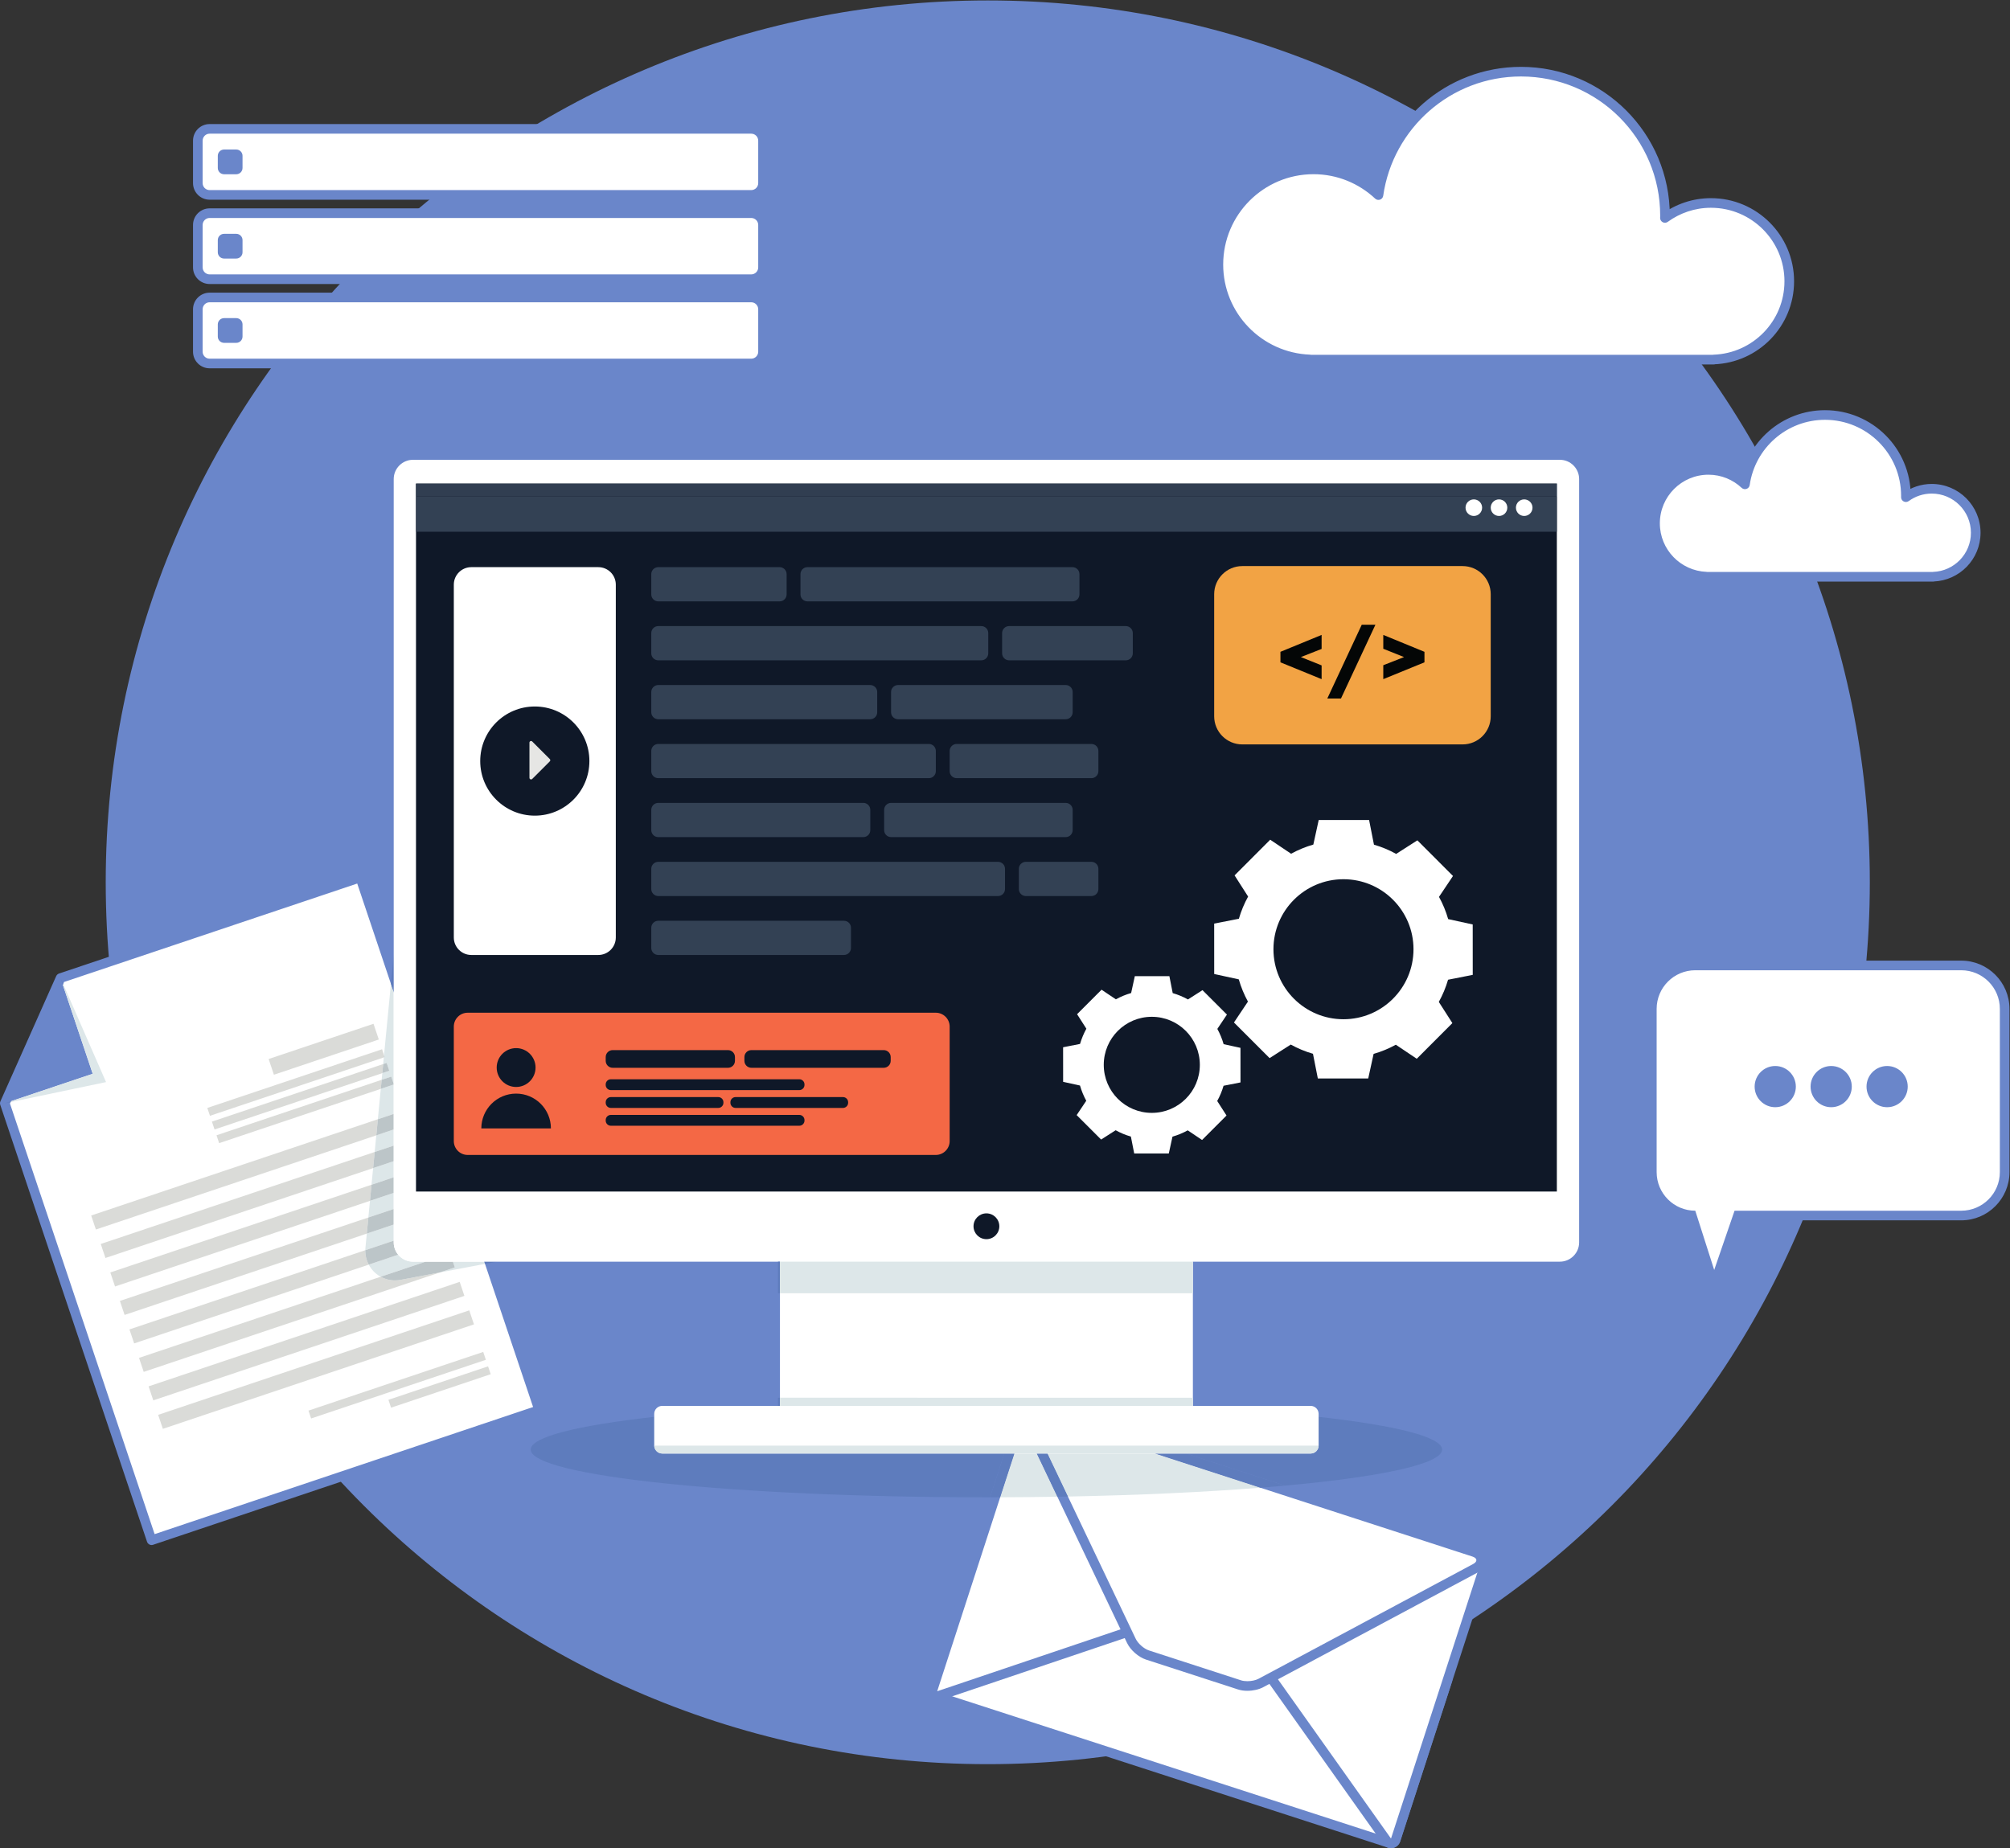 <?xml version="1.0" encoding="UTF-8" standalone="no"?>
<svg
   xmlns:dc="http://purl.org/dc/elements/1.1/"
   xmlns:cc="http://creativecommons.org/ns#"
   xmlns:rdf="http://www.w3.org/1999/02/22-rdf-syntax-ns#"
   xmlns:svg="http://www.w3.org/2000/svg"
   xmlns="http://www.w3.org/2000/svg"
   viewBox="0 0 556.96 512.227"
   height="512.227"
   width="556.96"
   xml:space="preserve"
   id="svg2"
   version="1.1"><rect x="0" y="0" width="556.96" height="512.227" fill="#333333" stroke="none"/><defs
     id="defs6" /><g
     transform="matrix(1.333,0,0,-1.333,0,512.227)"
     id="g10"><g
       transform="scale(0.1)"
       id="g12"><path
         id="path14"
         style="fill:#6a86ca;fill-opacity:1;fill-rule:nonzero;stroke:none"
         d="m 3886.85,2008.2 c 0,-1012.63 -820.9,-1833.528 -1833.53,-1833.528 -1012.64,0 -1833.543,820.898 -1833.543,1833.528 0,1012.64 820.903,1833.54 1833.543,1833.54 1012.63,0 1833.53,-820.9 1833.53,-1833.54" /><path
         id="path16"
         style="fill:#ffffff;fill-opacity:1;fill-rule:nonzero;stroke:none"
         d="M 315.117,640.289 1120.82,910.93 748.871,2018.28 125.91,1809.04 10.004,1548.72 315.117,640.289" /><path
         id="path18"
         style="fill:#6a86ca;fill-opacity:1;fill-rule:nonzero;stroke:none"
         d="m 315.117,640.289 3.188,-9.48 805.705,270.64 c 5.23,1.762 8.05,7.43 6.29,12.66 L 758.355,2021.46 c -1.761,5.24 -7.429,8.06 -12.664,6.3 L 122.727,1818.52 c -2.641,-0.88 -4.821,-2.87 -5.954,-5.41 L 0.867,1552.79 c -1.023,-2.3 -1.145,-4.87 -0.344,-7.25 L 305.641,637.109 c 0.836,-2.5 2.668,-4.597 5.027,-5.769 2.359,-1.18 5.137,-1.371 7.637,-0.531 l -3.188,9.48 9.481,3.191 -303.875,904.73 112.535,252.75 609.32,204.66 L 1108.16,917.219 311.934,649.77 l 3.183,-9.481 9.481,3.191 -9.481,-3.191" /><path
         id="path20"
         style="fill:#6a86ca;fill-opacity:1;fill-rule:nonzero;stroke:none"
         d="M 125.91,1809.04 192.734,1610.09 9.996,1548.71 125.91,1809.04" /><path
         id="path22"
         style="fill:#dde7e9;fill-opacity:1;fill-rule:nonzero;stroke:none"
         d="m 22.07,1551.24 0.797,1.79 169.867,57.06 -62.117,184.94 0.715,1.61 89.109,-203.82 -198.371,-41.58" /><path
         id="path24"
         style="fill:#5e7cbd;fill-opacity:1;fill-rule:nonzero;stroke:none"
         d="m 9.996,1548.71 12.871,4.32 -0.797,-1.79 -12.074,-2.53 m 120.621,246.32 -4.707,14.01 5.422,-12.4 -0.715,-1.61" /><path
         id="path26"
         style="fill:#5e7cbd;fill-opacity:1;fill-rule:nonzero;stroke:none"
         d="m 192.734,1610.09 -66.824,198.95 4.707,-14.01 62.117,-184.94" /><path
         id="path28"
         style="fill:#dadbd8;fill-opacity:1;fill-rule:nonzero;stroke:none"
         d="m 569.383,1608.1 -10.988,32.71 218.035,73.23 10.984,-32.7 -218.031,-73.24" /><path
         id="path30"
         style="fill:#dadbd8;fill-opacity:1;fill-rule:nonzero;stroke:none"
         d="m 436.445,1522.73 -5.496,16.34 363.266,122.02 4.101,-12.19 -0.461,-4.78 -361.41,-121.39" /><path
         id="path32"
         style="fill:#dadbd8;fill-opacity:1;fill-rule:nonzero;stroke:none"
         d="m 646.719,893.422 -5.496,16.348 363.267,122.02 5.49,-16.35 -363.261,-122.018" /><path
         id="path34"
         style="fill:#dadbd8;fill-opacity:1;fill-rule:nonzero;stroke:none"
         d="m 812.918,915.871 -5.492,16.359 207.134,69.57 5.5,-16.339 -207.142,-69.59" /><path
         id="path36"
         style="fill:#dadbd8;fill-opacity:1;fill-rule:nonzero;stroke:none"
         d="m 199.328,1286.31 -9.785,29.12 595.898,200.15 -3.234,-33.48 -582.879,-195.79" /><path
         id="path38"
         style="fill:#dadbd8;fill-opacity:1;fill-rule:nonzero;stroke:none"
         d="m 219.211,1227.11 -9.773,29.11 569.425,191.26 -3.234,-33.47 -556.418,-186.9" /><path
         id="path40"
         style="fill:#dadbd8;fill-opacity:1;fill-rule:nonzero;stroke:none"
         d="m 239.098,1167.9 -9.782,29.13 542.969,182.35 -3.23,-33.47 -529.957,-178.01" /><path
         id="path42"
         style="fill:#dadbd8;fill-opacity:1;fill-rule:nonzero;stroke:none"
         d="m 258.988,1108.69 -9.781,29.12 516.504,173.48 -3.234,-33.47 -503.489,-169.13" /><path
         id="path44"
         style="fill:#dadbd8;fill-opacity:1;fill-rule:nonzero;stroke:none"
         d="m 278.867,1049.49 -9.773,29.11 490.23,164.67 c -0.219,-10.87 2.406,-21.09 7.149,-30 L 278.867,1049.49" /><path
         id="path46"
         style="fill:#dadbd8;fill-opacity:1;fill-rule:nonzero;stroke:none"
         d="m 298.758,990.289 -9.781,29.101 502.281,168.72 c 8.824,-4.89 18.926,-7.66 29.582,-7.66 3.816,0 7.707,0.36 11.633,1.1 l 81.781,15.47 -615.496,-206.731" /><path
         id="path48"
         style="fill:#dadbd8;fill-opacity:1;fill-rule:nonzero;stroke:none"
         d="m 318.641,931.082 -9.778,29.109 646.715,217.219 9.785,-29.11 -646.722,-217.218" /><path
         id="path50"
         style="fill:#dadbd8;fill-opacity:1;fill-rule:nonzero;stroke:none"
         d="m 338.527,871.871 -9.773,29.109 646.711,217.23 9.777,-29.12 -646.715,-217.219" /><path
         id="path52"
         style="fill:#dadbd8;fill-opacity:1;fill-rule:nonzero;stroke:none"
         d="m 445.988,1494.32 -5.492,16.33 356.02,119.59 -1.817,-18.81 -348.711,-117.11" /><path
         id="path54"
         style="fill:#dadbd8;fill-opacity:1;fill-rule:nonzero;stroke:none"
         d="m 455.539,1465.88 -5.492,16.36 343.308,115.31 -1.816,-18.82 -336,-112.85" /><path
         id="path56"
         style="fill:#ffffff;fill-opacity:1;fill-rule:nonzero;stroke:none"
         d="m 3563.26,1192.22 c -4.31,0.04 -8.11,2.85 -9.42,6.95 l -37.22,116.5 c -46.35,3.78 -82.91,42.71 -82.91,90.01 v 339.35 c 0,49.79 40.52,90.31 90.31,90.31 h 552.84 c 49.8,0 90.3,-40.52 90.3,-90.31 v -339.35 c 0,-49.79 -40.5,-90.31 -90.3,-90.31 h -464.05 l -39.99,-116.41 c -1.39,-4.04 -5.19,-6.74 -9.45,-6.74 h -0.11" /><path
         id="path58"
         style="fill:#6a86ca;fill-opacity:1;fill-rule:nonzero;stroke:none"
         d="m 4076.86,1845.34 h -552.84 c -55.31,0 -100.31,-45 -100.31,-100.31 v -339.35 c 0,-50.22 37.11,-91.95 85.35,-99.2 l 35.25,-110.35 c 2.62,-8.21 10.22,-13.82 18.83,-13.9 l 0.23,-0.01 c 8.52,0 16.13,5.42 18.9,13.5 l 37.68,109.65 h 456.91 c 55.31,0 100.3,45 100.3,100.31 v 339.35 c 0,55.31 -44.99,100.31 -100.3,100.31 z m 0,-20 c 44.36,0 80.3,-35.96 80.3,-80.31 v -339.35 c 0,-44.35 -35.94,-80.31 -80.3,-80.31 h -471.19 l -42.31,-123.15 -39.34,123.15 c -44.36,0 -80.31,35.96 -80.31,80.31 v 339.35 c 0,44.35 35.95,80.31 80.31,80.31 h 552.84" /><path
         id="path60"
         style="fill:#6a86ca;fill-opacity:1;fill-rule:nonzero;stroke:none"
         d="m 3647.41,1583.44 c 0,-23.66 19.18,-42.84 42.83,-42.84 23.65,0 42.83,19.18 42.83,42.84 0,23.65 -19.18,42.83 -42.83,42.83 -23.65,0 -42.83,-19.18 -42.83,-42.83" /><path
         id="path62"
         style="fill:#6a86ca;fill-opacity:1;fill-rule:nonzero;stroke:none"
         d="m 3763.7,1583.44 c 0,-23.66 19.17,-42.84 42.83,-42.84 23.65,0 42.83,19.18 42.83,42.84 0,23.65 -19.18,42.83 -42.83,42.83 -23.66,0 -42.83,-19.18 -42.83,-42.83" /><path
         id="path64"
         style="fill:#6a86ca;fill-opacity:1;fill-rule:nonzero;stroke:none"
         d="m 3879.99,1583.44 c 0,-23.66 19.17,-42.84 42.82,-42.84 23.66,0 42.83,19.18 42.83,42.84 0,23.65 -19.17,42.83 -42.83,42.83 -23.65,0 -42.82,-19.18 -42.82,-42.83" /><path
         id="path66"
         style="fill:#ffffff;fill-opacity:1;fill-rule:nonzero;stroke:none"
         d="m 3719.41,3257.79 c 0,89.95 -72.93,162.88 -162.88,162.88 -35.75,0 -68.7,-11.65 -95.57,-31.17 0.03,1.59 0.13,3.18 0.13,4.78 0,165.35 -134.03,299.38 -299.37,299.38 -150.83,0 -275.56,-111.56 -296.3,-256.65 -35.35,33.07 -82.72,53.47 -134.94,53.47 -109.24,0 -197.79,-88.56 -197.79,-197.79 0,-106.62 84.42,-193.29 190.03,-197.39 v -0.4 h 839.62 v 0.3 c 87.25,3.09 157.07,74.59 157.07,162.59" /><path
         id="path68"
         style="fill:#6a86ca;fill-opacity:1;fill-rule:nonzero;stroke:none"
         d="m 3719.41,3257.79 h 10 c -0.01,95.48 -77.4,172.87 -172.88,172.88 -37.94,0 -72.98,-12.39 -101.44,-33.08 l 5.87,-8.09 10,-0.19 c 0.02,1.31 0.13,2.96 0.13,4.97 -0.01,170.87 -138.51,309.37 -309.37,309.38 v 0 c -155.88,-0.02 -284.76,-115.26 -306.2,-265.23 l 9.9,-1.42 6.83,7.3 c -37.09,34.71 -86.92,56.17 -141.77,56.17 -114.77,-0.01 -207.78,-93.03 -207.79,-207.79 0.01,-112.02 88.69,-203.08 199.64,-207.39 l 0.39,10 h -10 v -0.4 c 0,-2.63 1.07,-5.21 2.93,-7.07 1.86,-1.86 4.44,-2.93 7.07,-2.93 h 839.62 c 2.63,0 5.21,1.07 7.07,2.93 1.86,1.86 2.93,4.44 2.93,7.07 v 0.3 h -10 l 0.35,-10 c 92.61,3.28 166.71,79.18 166.72,172.59 h -10 -10 c 0.01,-82.58 -65.53,-149.7 -147.42,-152.6 -5.37,-0.19 -9.65,-4.62 -9.65,-9.99 v -0.3 h 10 v 10 h -839.62 v -10 h 10 v 0.4 c 0,5.37 -4.24,9.78 -9.61,9.99 -100.27,3.89 -180.43,86.19 -180.42,187.4 0.01,51.89 21,98.77 55,132.79 34.01,33.99 80.9,54.99 132.79,55 49.59,-0.01 94.49,-19.34 128.11,-50.77 2.72,-2.55 6.63,-3.37 10.15,-2.13 3.52,1.24 6.05,4.32 6.58,8.01 20.04,140.21 140.61,248.09 286.4,248.07 79.94,-0.01 152.22,-32.37 204.62,-84.76 52.38,-52.4 84.75,-124.68 84.75,-204.62 0,-1.2 -0.09,-2.72 -0.12,-4.6 -0.07,-3.8 2.01,-7.3 5.37,-9.05 3.37,-1.75 7.43,-1.45 10.5,0.78 25.27,18.34 56.13,29.25 89.69,29.26 42.25,-0.01 80.4,-17.1 108.1,-44.78 27.68,-27.7 44.78,-65.85 44.78,-108.1 h 10" /><path
         id="path70"
         style="fill:#ffffff;fill-opacity:1;fill-rule:nonzero;stroke:none"
         d="m 4107.02,2734.97 c 0,50.53 -40.97,91.5 -91.51,91.5 -20.07,0 -38.58,-6.54 -53.67,-17.51 l 0.06,2.68 c 0,92.89 -75.29,168.18 -168.17,168.18 -84.73,0 -154.79,-62.66 -166.44,-144.17 -19.86,18.58 -46.47,30.03 -75.81,30.03 -61.36,0 -111.1,-49.74 -111.1,-111.1 0,-59.89 47.42,-108.59 106.75,-110.89 v -0.22 h 471.66 v 0.17 c 49,1.73 88.23,41.9 88.23,91.33" /><path
         id="path72"
         style="fill:#6a86ca;fill-opacity:1;fill-rule:nonzero;stroke:none"
         d="m 4107.02,2734.97 h 10 c -0.01,56.06 -45.44,101.49 -101.51,101.5 -22.26,0 -42.86,-7.28 -59.55,-19.42 l 5.88,-8.09 10,-0.22 0.06,2.69 v 0.21 c -0.01,98.41 -79.76,178.18 -178.17,178.18 -89.77,-0.02 -163.99,-66.36 -176.34,-152.76 l 9.9,-1.41 6.83,7.3 c -21.6,20.22 -50.67,32.74 -82.64,32.73 -66.88,0 -121.1,-54.21 -121.1,-121.1 0.01,-65.3 51.69,-118.37 116.36,-120.88 l 0.39,9.99 h -10 v -0.22 c 0,-2.63 1.06,-5.21 2.92,-7.07 1.87,-1.86 4.44,-2.93 7.08,-2.93 h 471.66 c 2.63,0 5.21,1.07 7.07,2.93 1.86,1.86 2.93,4.44 2.93,7.07 v 0.17 h -10 l 0.35,-10 c 54.36,1.93 97.87,46.48 97.88,101.33 h -10 -10 c 0.01,-44.01 -34.94,-79.8 -78.59,-81.34 -5.37,-0.19 -9.64,-4.62 -9.64,-9.99 v -0.17 h 10 v 10 h -471.66 v -10 h 10 v 0.22 c 0,5.37 -4.25,9.78 -9.62,9.99 -53.98,2.1 -97.14,46.41 -97.13,100.9 0,27.95 11.3,53.16 29.61,71.49 18.33,18.31 43.54,29.61 71.49,29.61 26.71,0 50.85,-10.39 68.98,-27.34 2.73,-2.54 6.63,-3.36 10.15,-2.12 3.52,1.23 6.05,4.32 6.58,8.01 10.95,76.63 76.86,135.61 156.54,135.59 43.71,0 83.19,-17.69 111.84,-46.33 28.64,-28.65 46.33,-68.13 46.33,-111.85 h 10 l -10,0.22 -0.06,-2.68 c -0.08,-3.8 2,-7.32 5.37,-9.08 3.36,-1.76 7.44,-1.46 10.51,0.77 13.49,9.79 29.9,15.59 47.79,15.6 22.54,-0.01 42.86,-9.11 57.64,-23.87 14.76,-14.78 23.86,-35.09 23.87,-57.63 h 10" /><path
         id="path74"
         style="fill:#ffffff;fill-opacity:1;fill-rule:nonzero;stroke:none"
         d="m 435.758,3086.88 c -13.52,0 -24.52,11 -24.52,24.53 v 88.24 c 0,13.52 11,24.52 24.52,24.52 H 1561.59 c 13.52,0 24.53,-11 24.53,-24.52 v -88.24 c 0,-13.53 -11.01,-24.53 -24.53,-24.53 H 435.758" /><path
         id="path76"
         style="fill:#6a86ca;fill-opacity:1;fill-rule:nonzero;stroke:none"
         d="M 1561.59,3234.17 H 435.758 c -19.035,0 -34.52,-15.48 -34.52,-34.52 v -88.24 c 0,-19.04 15.485,-34.53 34.52,-34.53 H 1561.59 c 19.04,0 34.53,15.49 34.53,34.53 v 88.24 c 0,19.04 -15.49,34.52 -34.53,34.52 z m 0,-20 c 8.03,0 14.53,-6.49 14.53,-14.52 v -88.24 c 0,-8.02 -6.5,-14.53 -14.53,-14.53 H 435.758 c -8.024,0 -14.52,6.51 -14.52,14.53 v 88.24 c 0,8.03 6.496,14.52 14.52,14.52 H 1561.59" /><path
         id="path78"
         style="fill:#ffffff;fill-opacity:1;fill-rule:nonzero;stroke:none"
         d="m 435.758,3262.16 c -13.52,0 -24.52,11 -24.52,24.52 v 88.25 c 0,13.52 11,24.52 24.52,24.52 H 1561.59 c 13.52,0 24.53,-11 24.53,-24.52 v -88.25 c 0,-13.52 -11.01,-24.52 -24.53,-24.52 H 435.758" /><path
         id="path80"
         style="fill:#6a86ca;fill-opacity:1;fill-rule:nonzero;stroke:none"
         d="M 1561.59,3409.45 H 435.758 c -19.035,0 -34.52,-15.49 -34.52,-34.52 v -88.25 c 0,-19.04 15.485,-34.52 34.52,-34.52 H 1561.59 c 19.04,0 34.53,15.48 34.53,34.52 v 88.25 c 0,19.03 -15.49,34.52 -34.53,34.52 z m 0,-20 c 8.03,0 14.53,-6.5 14.53,-14.52 v -88.25 c 0,-8.02 -6.5,-14.52 -14.53,-14.52 H 435.758 c -8.024,0 -14.52,6.5 -14.52,14.52 v 88.25 c 0,8.02 6.496,14.52 14.52,14.52 H 1561.59" /><path
         id="path82"
         style="fill:#ffffff;fill-opacity:1;fill-rule:nonzero;stroke:none"
         d="m 435.758,3437.43 c -13.52,0 -24.52,11.01 -24.52,24.53 v 88.24 c 0,13.52 11,24.53 24.52,24.53 H 1561.59 c 13.52,0 24.53,-11.01 24.53,-24.53 v -88.24 c 0,-13.52 -11.01,-24.53 -24.53,-24.53 H 435.758" /><path
         id="path84"
         style="fill:#6a86ca;fill-opacity:1;fill-rule:nonzero;stroke:none"
         d="M 1561.59,3584.73 H 435.758 c -19.035,0 -34.52,-15.49 -34.52,-34.53 v -88.24 c 0,-19.04 15.485,-34.53 34.52,-34.53 H 1561.59 c 19.04,0 34.53,15.49 34.53,34.53 v 88.24 c 0,19.04 -15.49,34.53 -34.53,34.53 z m 0,-20 c 8.03,0 14.53,-6.51 14.53,-14.53 v -88.24 c 0,-8.03 -6.5,-14.53 -14.53,-14.53 H 435.758 c -8.024,0 -14.52,6.5 -14.52,14.53 v 88.24 c 0,8.02 6.496,14.53 14.52,14.53 H 1561.59" /><path
         id="path86"
         style="fill:#6a86ca;fill-opacity:1;fill-rule:nonzero;stroke:none"
         d="m 491.086,3480.37 h -25.293 c -7.211,0 -13.063,5.85 -13.063,13.06 v 25.3 c 0,7.21 5.852,13.06 13.063,13.06 h 25.293 c 7.211,0 13.062,-5.85 13.062,-13.06 v -25.3 c 0,-7.21 -5.851,-13.06 -13.062,-13.06" /><path
         id="path88"
         style="fill:#6a86ca;fill-opacity:1;fill-rule:nonzero;stroke:none"
         d="m 491.086,3305.1 h -25.293 c -7.211,0 -13.063,5.85 -13.063,13.06 v 25.29 c 0,7.22 5.852,13.06 13.063,13.06 h 25.293 c 7.211,0 13.062,-5.84 13.062,-13.06 v -25.29 c 0,-7.21 -5.851,-13.06 -13.062,-13.06" /><path
         id="path90"
         style="fill:#6a86ca;fill-opacity:1;fill-rule:nonzero;stroke:none"
         d="m 491.086,3129.82 h -25.293 c -7.211,0 -13.063,5.85 -13.063,13.06 v 25.3 c 0,7.21 5.852,13.06 13.063,13.06 h 25.293 c 7.211,0 13.062,-5.85 13.062,-13.06 v -25.3 c 0,-7.21 -5.851,-13.06 -13.062,-13.06" /><path
         id="path92"
         style="fill:#ffffff;fill-opacity:1;fill-rule:nonzero;stroke:none"
         d="m 2891.51,10 c -1.03,0 -2.08,0.16 -3.09,0.492 L 1944.97,316.391 c -5.26,1.691 -8.13,7.339 -6.43,12.589 l 107.76,332.36 c 0.82,2.519 2.6,4.621 4.97,5.82 1.42,0.719 2.97,1.09 4.54,1.09 1.04,0 2.08,-0.168 3.09,-0.488 l 943.45,-305.91 c 5.25,-1.7 8.14,-7.34 6.43,-12.59 L 2901.02,16.91 c -0.82,-2.52 -2.61,-4.621 -4.97,-5.82 C 2894.64,10.371 2893.07,10 2891.51,10" /><path
         id="path94"
         style="fill:#6a86ca;fill-opacity:1;fill-rule:nonzero;stroke:none"
         d="m 2055.81,678.25 c -3.13,0 -6.24,-0.738 -9.08,-2.191 -4.73,-2.407 -8.31,-6.598 -9.94,-11.649 L 1929.03,332.059 c -1.64,-5.039 -1.21,-10.528 1.21,-15.25 2.41,-4.727 6.6,-8.309 11.64,-9.938 L 2885.34,0.98 C 2887.35,0.32 2889.43,0 2891.51,0 c 3.13,0 6.25,0.73 9.09,2.18 4.73,2.41 8.29,6.602 9.93,11.652 l 107.76,332.34 c 3.41,10.508 -2.35,21.789 -12.85,25.199 L 2061.98,677.27 c -2.01,0.66 -4.09,0.98 -6.17,0.98 z m 0,-20 L 2999.26,352.34 2891.51,20 1948.05,325.898 2055.81,658.25" /><path
         id="path96"
         style="fill:#ffffff;fill-opacity:1;fill-rule:nonzero;stroke:none"
         d="m 2891.51,10 c -3.21,0 -6.26,1.539 -8.15,4.211 L 2529.91,512.16 1951.37,316.789 c -1.05,-0.359 -2.13,-0.527 -3.2,-0.527 -2.59,0 -5.13,1 -7.03,2.886 -2.69,2.661 -3.65,6.602 -2.48,10.192 l 188.35,580.152 c 0.82,2.528 2.61,4.617 4.97,5.817 1.42,0.722 2.98,1.093 4.54,1.093 1.04,0 2.08,-0.16 3.09,-0.48 l 943.34,-306.274 c 5.25,-1.707 8.13,-7.347 6.42,-12.597 L 2901.02,16.91 c -1.17,-3.59 -4.27,-6.231 -8,-6.789 L 2891.51,10" /><path
         id="path98"
         style="fill:#6a86ca;fill-opacity:1;fill-rule:nonzero;stroke:none"
         d="m 2136.52,926.41 c -3.12,0 -6.24,-0.75 -9.08,-2.191 -4.73,-2.399 -8.3,-6.59 -9.94,-11.637 L 1929.15,332.441 c -2.34,-7.191 -0.41,-15.089 4.96,-20.402 3.81,-3.758 8.89,-5.769 14.07,-5.769 2.14,0 4.3,0.339 6.39,1.039 L 2526.06,500.301 2875.2,8.422 C 2878.98,3.082 2885.09,0 2891.5,0 c 1.01,0 2.02,0.07 3.03,0.219 7.48,1.152 13.67,6.41 16,13.602 l 188.35,580.129 c 1.64,5.051 1.2,10.543 -1.2,15.27 -2.41,4.722 -6.6,8.301 -11.65,9.941 L 2142.7,925.43 c -2.02,0.64 -4.1,0.98 -6.18,0.98 m 0,-20.008 L 3079.86,600.141 2891.51,20 2533.76,524.012 1948.17,326.27 2136.52,906.402" /><path
         id="path100"
         style="fill:#ffffff;fill-opacity:1;fill-rule:nonzero;stroke:none"
         d="m 2592.93,337.191 c -6.02,0 -11.66,0.809 -16.33,2.321 l -191.2,62.078 c -13.19,4.281 -27.62,16.941 -33.58,29.441 l -215.83,453.051 c -4.86,10.188 -2.32,16.879 -0.38,19.949 2.9,4.61 8.07,7.258 14.17,7.258 2.72,0 5.66,-0.508 8.74,-1.519 l 905.29,-293.918 c 12.76,-4.141 14.83,-12.403 15.13,-15.762 0.3,-3.36 -0.29,-11.86 -12.13,-18.18 L 2621.06,343.469 c -7.45,-3.989 -17.7,-6.278 -28.13,-6.278" /><path
         id="path102"
         style="fill:#6a86ca;fill-opacity:1;fill-rule:nonzero;stroke:none"
         d="m 2149.78,921.289 c -9.6,0 -17.85,-4.348 -22.62,-11.918 -3.05,-4.812 -7.12,-15.062 -0.2,-29.59 L 2342.8,426.73 c 7.13,-14.949 23.74,-29.531 39.5,-34.648 L 2573.5,330 c 5.74,-1.871 12.28,-2.809 19.43,-2.809 12.02,0 23.99,2.719 32.85,7.457 l 445.76,238.442 c 17.09,9.14 17.83,22.551 17.36,27.879 -0.48,5.351 -3.57,18.402 -22,24.39 l -905.29,293.93 c -4.08,1.313 -8.07,2 -11.83,2 m 0,-20 c 1.62,0 3.52,-0.328 5.66,-1.027 L 3060.72,606.34 c 10.47,-3.391 11.09,-10.418 1.39,-15.61 L 2616.34,352.281 c -6.16,-3.301 -15.06,-5.09 -23.41,-5.09 -4.81,0 -9.43,0.59 -13.25,1.829 l -191.2,62.082 c -10.47,3.398 -22.9,14.296 -27.62,24.23 l -215.84,453.047 c -3.77,7.91 -1.57,12.91 4.76,12.91" /><path
         id="path104"
         style="fill:#5e7cbd;fill-opacity:1;fill-rule:nonzero;stroke:none"
         d="m 2050.51,729.512 c -523.18,0 -947.3,44.449 -947.3,99.277 0,26.293 97.53,50.203 256.75,67.961 v -59.699 0 -1.199 c 0,-8.461 6.86,-15.313 15.32,-15.313 h 712.33 l -29.55,-91.027 c -2.51,0 -5.03,0 -7.55,0 m 620.82,24.289 -205.55,66.738 h 259.28 c 8.83,0 15.99,7.152 15.99,15.992 v 0.52 0 59.699 c 159.22,-17.758 256.76,-41.668 256.76,-67.961 0,-29.937 -126.47,-56.789 -326.48,-74.988" /><path
         id="path106"
         style="fill:#dde7e9;fill-opacity:1;fill-rule:nonzero;stroke:none"
         d="m 2079.1,729.551 29.54,90.988 h 46.55 l 42.79,-89.828 c -38.88,-0.641 -78.58,-1.031 -118.88,-1.16" /><path
         id="path108"
         style="fill:#5e7cbd;fill-opacity:1;fill-rule:nonzero;stroke:none"
         d="m 2058.06,729.512 29.55,91.027 h 21.03 l -29.54,-90.988 c -7,-0.02 -13.99,-0.031 -21.04,-0.039 m 613.25,24.289 -205.55,66.738 h 0.02 l 205.55,-66.738 h -0.02" /><path
         id="path110"
         style="fill:#dde7e9;fill-opacity:1;fill-rule:nonzero;stroke:none"
         d="m 2219.95,731.09 -42.61,89.449 h 223.65 l 218.96,-71.098 c -115.61,-9.121 -251.82,-15.539 -400,-18.351" /><path
         id="path112"
         style="fill:#5e7cbd;fill-opacity:1;fill-rule:nonzero;stroke:none"
         d="m 2197.98,730.711 -42.79,89.828 h 22.15 l 42.61,-89.449 c -7.29,-0.129 -14.63,-0.258 -21.97,-0.379 m 421.97,18.73 -218.96,71.098 h 64.77 l 205.55,-66.738 c -16.64,-1.512 -33.74,-2.961 -51.36,-4.36" /><path
         id="path114"
         style="fill:#5e7cbd;fill-opacity:1;fill-rule:nonzero;stroke:none"
         d="m 1028.04,1218.55 -0.3,0.9 h 5.07 l -4.77,-0.9 m -209.614,624.07 -1.086,3.24 1.086,11.24 v -14.48" /><path
         id="path116"
         style="fill:#dde7e9;fill-opacity:1;fill-rule:nonzero;stroke:none"
         d="m 791.258,1188.11 c -10.465,5.79 -19.133,14.54 -24.785,25.16 l 61.281,20.58 c 7.351,-8.79 18.387,-14.4 30.672,-14.4 h 26.152 l -93.32,-31.34 m 122.996,8.91 31.219,10.49 -4.012,11.94 h 65.179 l 1.57,-4.65 -93.956,-17.78 m -154.93,46.25 c 0.031,1.59 0.125,3.2 0.281,4.82 l 2.872,29.73 55.949,18.79 v -33.49 l -59.102,-19.85 m 6.387,68.02 3.344,34.62 49.371,16.58 v -33.5 l -52.715,-17.7 m 6.574,68.09 3.344,34.63 42.797,14.37 v -33.5 l -46.141,-15.5 m 6.578,68.1 3.344,34.62 36.219,12.17 v -33.5 l -39.563,-13.29 m 6.578,68.1 6.098,63.15 26.887,9.03 v -61.11 l -32.985,-11.07 m 32.985,73.43 -5.121,15.24 -19.95,-6.7 1.344,13.88 14.555,4.89 -5.488,16.35 -7.25,-2.43 1.339,13.88 1.86,0.62 -1.399,4.16 14.313,148.17 5.797,-17.26 v -190.8" /><path
         id="path118"
         style="fill:#5e7cbd;fill-opacity:1;fill-rule:nonzero;stroke:none"
         d="m 1008.21,1214.8 -1.57,4.65 h 21.1 l 0.3,-0.9 -19.83,-3.75 m -189.784,565.01 -5.797,17.26 4.711,48.79 1.086,-3.24 v -62.81" /><path
         id="path120"
         style="fill:#bcc5c8;fill-opacity:1;fill-rule:nonzero;stroke:none"
         d="m 797.855,1644.12 0.461,4.78 1.399,-4.16 -1.86,-0.62" /><path
         id="path122"
         style="fill:#bcc5c8;fill-opacity:1;fill-rule:nonzero;stroke:none"
         d="m 782.207,1482.1 3.234,33.48 32.985,11.07 v -32.38 l -36.219,-12.17" /><path
         id="path124"
         style="fill:#bcc5c8;fill-opacity:1;fill-rule:nonzero;stroke:none"
         d="m 775.629,1414.01 3.234,33.47 39.563,13.29 v -32.39 l -42.797,-14.37" /><path
         id="path126"
         style="fill:#bcc5c8;fill-opacity:1;fill-rule:nonzero;stroke:none"
         d="m 769.055,1345.91 3.23,33.47 46.141,15.5 v -32.39 l -49.371,-16.58" /><path
         id="path128"
         style="fill:#bcc5c8;fill-opacity:1;fill-rule:nonzero;stroke:none"
         d="m 762.477,1277.82 3.234,33.47 52.715,17.7 v -32.38 l -55.949,-18.79" /><path
         id="path130"
         style="fill:#bcc5c8;fill-opacity:1;fill-rule:nonzero;stroke:none"
         d="m 766.473,1213.27 c -4.743,8.91 -7.368,19.13 -7.149,30 l 59.102,19.85 v -3.67 c 0,-9.72 3.512,-18.65 9.328,-25.6 l -61.281,-20.58" /><path
         id="path132"
         style="fill:#bcc5c8;fill-opacity:1;fill-rule:nonzero;stroke:none"
         d="m 820.84,1180.45 c -10.656,0 -20.758,2.77 -29.582,7.66 l 93.32,31.34 h 56.883 l 4.012,-11.94 -31.219,-10.49 -81.781,-15.47 c -3.926,-0.74 -7.817,-1.1 -11.633,-1.1" /><path
         id="path134"
         style="fill:#bcc5c8;fill-opacity:1;fill-rule:nonzero;stroke:none"
         d="m 794.699,1611.43 1.817,18.81 7.25,2.43 5.488,-16.35 -14.555,-4.89" /><path
         id="path136"
         style="fill:#bcc5c8;fill-opacity:1;fill-rule:nonzero;stroke:none"
         d="m 791.539,1578.73 1.816,18.82 19.95,6.7 5.121,-15.24 v -1.25 l -26.887,-9.03" /><path
         id="path138"
         style="fill:#ffffff;fill-opacity:1;fill-rule:nonzero;stroke:none"
         d="m 1621.32,870.059 h 858.371 v 396.172 H 1621.32 Z" /><path
         id="path140"
         style="fill:#ffffff;fill-opacity:1;fill-rule:nonzero;stroke:none"
         d="m 2741.05,837.051 c 0,-9.082 -7.43,-16.512 -16.5,-16.512 H 1376.47 c -9.08,0 -16.51,7.43 -16.51,16.512 v 66.031 c 0,9.066 7.43,16.5 16.51,16.5 h 1348.08 c 9.07,0 16.5,-7.434 16.5,-16.5 v -66.031" /><path
         id="path142"
         style="fill:#ffffff;fill-opacity:1;fill-rule:nonzero;stroke:none"
         d="m 3282.6,1259.45 c 0,-22 -18,-40 -40,-40 H 858.426 c -22.004,0 -40,18 -40,40 v 1587.21 c 0,22 17.996,40 40,40 H 3242.6 c 22,0 40,-18 40,-40 V 1259.45" /><path
         id="path144"
         style="fill:#5e7cbd;fill-opacity:1;fill-rule:nonzero;stroke:none"
         d="m 1617.26,1153.74 h 4.059 v 65.707 h -4.059 z" /><path
         id="path146"
         style="fill:#dde7e9;fill-opacity:1;fill-rule:nonzero;stroke:none"
         d="m 1621.32,1153.74 h 858.371 v 65.707 H 1621.32 Z" /><path
         id="path148"
         style="fill:#5e7cbd;fill-opacity:1;fill-rule:nonzero;stroke:none"
         d="m 1617.26,919.582 h 4.059 v 16.977 h -4.059 z" /><path
         id="path150"
         style="fill:#dde7e9;fill-opacity:1;fill-rule:nonzero;stroke:none"
         d="m 1621.32,919.582 h 858.371 v 16.977 H 1621.32 Z" /><path
         id="path152"
         style="fill:#dde7e9;fill-opacity:1;fill-rule:nonzero;stroke:none"
         d="m 2479.69,919.582 h -862.43 862.43" /><path
         id="path154"
         style="fill:#0f1828;fill-opacity:1;fill-rule:nonzero;stroke:none"
         d="m 864.754,1365.26 h 2371.52 V 2837.14 H 864.754 Z" /><path
         id="path156"
         style="fill:#c7d8e4;fill-opacity:1;fill-rule:nonzero;stroke:none"
         d="m 3236.27,2810.48 h 1.062 v 26.66 h -1.062 z" /><path
         id="path158"
         style="fill:#5572b1;fill-opacity:1;fill-rule:nonzero;stroke:none"
         d="m 2725.06,820.539 h -259.28 258.77 c 9.07,0 16.5,7.43 16.5,16.512 v 0 -0.52 c 0,-8.84 -7.16,-15.992 -15.99,-15.992 m -637.45,0 h -712.33 c -8.46,0 -15.32,6.852 -15.32,15.313 v 1.199 c 0,-9.082 7.43,-16.512 16.51,-16.512 h 711.14" /><path
         id="path160"
         style="fill:#dde7e9;fill-opacity:1;fill-rule:nonzero;stroke:none"
         d="M 2724.55,820.539 H 1376.47 c -9.08,0 -16.51,7.43 -16.51,16.512 h 1381.09 c 0,-9.082 -7.43,-16.512 -16.5,-16.512" /><path
         id="path162"
         style="fill:#0f1828;fill-opacity:1;fill-rule:nonzero;stroke:none"
         d="m 2077.33,1293.05 c 0,-14.81 -12,-26.82 -26.82,-26.82 -14.81,0 -26.83,12.01 -26.83,26.82 0,14.81 12.02,26.82 26.83,26.82 14.82,0 26.82,-12.01 26.82,-26.82" /><path
         id="path164"
         style="fill:#ffffff;fill-opacity:1;fill-rule:nonzero;stroke:none"
         d="m 2294.42,1628.69 c 0,55.14 44.7,99.88 99.85,99.88 55.17,0 99.87,-44.74 99.87,-99.88 0,-55.19 -44.7,-99.88 -99.87,-99.88 -55.15,0 -99.85,44.69 -99.85,99.88 z m 249.03,-43.5 35.2,6.91 -0.05,71.91 -35,7.64 c -3.19,11.17 -7.59,21.74 -13.09,31.76 l 19.98,29.76 -50.83,50.81 -30.23,-19.35 c -9.94,5.52 -20.48,9.95 -31.68,13.21 l -6.9,35.2 h -71.86 l -7.66,-35.05 c -11.18,-3.22 -21.74,-7.59 -31.73,-13.09 l -29.77,19.99 -50.87,-50.89 19.31,-30.18 c -5.48,-9.94 -9.87,-20.51 -13.17,-31.65 l -35.19,-6.94 0.05,-71.88 35.05,-7.69 c 3.21,-11.17 7.58,-21.69 13.03,-31.66 l -19.96,-29.81 50.86,-50.84 30.21,19.35 c 9.93,-5.52 20.46,-9.94 31.64,-13.13 l 6.94,-35.25 h 71.87 l 7.66,35.04 c 11.15,3.25 21.73,7.6 31.71,13.12 l 29.82,-20.04 50.81,50.89 -19.36,30.18 c 5.56,10 9.95,20.51 13.21,31.68" /><path
         id="path166"
         style="fill:#ffffff;fill-opacity:1;fill-rule:nonzero;stroke:none"
         d="m 2647.15,1869.06 c 0,80.38 65.18,145.56 145.54,145.56 80.38,0 145.59,-65.18 145.59,-145.56 0,-80.41 -65.21,-145.57 -145.59,-145.57 -80.36,0 -145.54,65.16 -145.54,145.57 z m 362.96,-63.42 51.31,10.1 -0.05,104.8 -51.03,11.15 c -4.67,16.31 -11.06,31.68 -19.06,46.22 l 29.11,43.45 -74.06,74.09 -44.11,-28.22 c -14.44,8.06 -29.86,14.49 -46.14,19.23 l -10.1,51.28 h -104.74 l -11.17,-51.08 c -16.29,-4.67 -31.69,-11.08 -46.24,-19.08 l -43.41,29.17 -74.08,-74.17 28.15,-44.01 c -8.03,-14.54 -14.46,-29.86 -19.2,-46.15 l -51.34,-10.04 0.05,-104.85 51.07,-11.13 c 4.71,-16.32 11.1,-31.67 19.05,-46.24 l -29.07,-43.42 74.09,-74.08 44.01,28.18 c 14.46,-8.01 29.89,-14.44 46.15,-19.16 l 10.12,-51.33 h 104.75 l 11.17,51.08 c 16.29,4.72 31.71,11.06 46.22,19.09 l 43.5,-29.2 74.02,74.17 -28.19,44.01 c 8.05,14.53 14.49,29.88 19.22,46.14" /><path
         id="path168"
         style="fill:#334154;fill-opacity:1;fill-rule:nonzero;stroke:none"
         d="m 1620.66,2592.31 h -252.32 c -8.02,0 -14.52,6.5 -14.52,14.52 v 42.1 c 0,8.02 6.5,14.53 14.52,14.53 h 252.32 c 8.02,0 14.52,-6.51 14.52,-14.53 v -42.1 c 0,-8.02 -6.5,-14.52 -14.52,-14.52" /><path
         id="path170"
         style="fill:#334154;fill-opacity:1;fill-rule:nonzero;stroke:none"
         d="m 2229.38,2592.31 h -550.91 c -8.01,0 -14.52,6.5 -14.52,14.52 v 42.1 c 0,8.02 6.51,14.53 14.52,14.53 h 550.91 c 8.02,0 14.52,-6.51 14.52,-14.53 v -42.1 c 0,-8.02 -6.5,-14.52 -14.52,-14.52" /><path
         id="path172"
         style="fill:#334154;fill-opacity:1;fill-rule:nonzero;stroke:none"
         d="m 2039.82,2469.77 h -671.48 c -8.02,0 -14.52,6.5 -14.52,14.53 v 42.1 c 0,8.02 6.5,14.52 14.52,14.52 h 671.48 c 8.02,0 14.52,-6.5 14.52,-14.52 v -42.1 c 0,-8.03 -6.5,-14.53 -14.52,-14.53" /><path
         id="path174"
         style="fill:#334154;fill-opacity:1;fill-rule:nonzero;stroke:none"
         d="m 2340.26,2469.77 h -242.63 c -8.01,0 -14.52,6.5 -14.52,14.53 v 42.1 c 0,8.02 6.51,14.52 14.52,14.52 h 242.63 c 8.02,0 14.52,-6.5 14.52,-14.52 v -42.1 c 0,-8.03 -6.5,-14.53 -14.52,-14.53" /><path
         id="path176"
         style="fill:#334154;fill-opacity:1;fill-rule:nonzero;stroke:none"
         d="m 1808.98,2347.24 h -440.64 c -8.02,0 -14.52,6.5 -14.52,14.52 v 42.1 c 0,8.02 6.5,14.52 14.52,14.52 h 440.64 c 8.01,0 14.52,-6.5 14.52,-14.52 v -42.1 c 0,-8.02 -6.51,-14.52 -14.52,-14.52" /><path
         id="path178"
         style="fill:#334154;fill-opacity:1;fill-rule:nonzero;stroke:none"
         d="m 2215.28,2347.24 h -348.49 c -8.02,0 -14.52,6.5 -14.52,14.52 v 42.1 c 0,8.02 6.5,14.52 14.52,14.52 h 348.49 c 8.02,0 14.52,-6.5 14.52,-14.52 v -42.1 c 0,-8.02 -6.5,-14.52 -14.52,-14.52" /><path
         id="path180"
         style="fill:#334154;fill-opacity:1;fill-rule:nonzero;stroke:none"
         d="m 1930.8,2224.71 h -562.46 c -8.02,0 -14.52,6.5 -14.52,14.52 v 42.1 c 0,8.02 6.5,14.52 14.52,14.52 h 562.46 c 8.02,0 14.52,-6.5 14.52,-14.52 v -42.1 c 0,-8.02 -6.5,-14.52 -14.52,-14.52" /><path
         id="path182"
         style="fill:#334154;fill-opacity:1;fill-rule:nonzero;stroke:none"
         d="m 2268.75,2224.71 h -280.14 c -8.02,0 -14.52,6.5 -14.52,14.52 v 42.1 c 0,8.02 6.5,14.52 14.52,14.52 h 280.14 c 8.01,0 14.52,-6.5 14.52,-14.52 v -42.1 c 0,-8.02 -6.51,-14.52 -14.52,-14.52" /><path
         id="path184"
         style="fill:#334154;fill-opacity:1;fill-rule:nonzero;stroke:none"
         d="m 1794.59,2102.17 h -426.25 c -8.02,0 -14.52,6.5 -14.52,14.52 v 42.1 c 0,8.03 6.5,14.52 14.52,14.52 h 426.25 c 8.02,0 14.52,-6.49 14.52,-14.52 v -42.1 c 0,-8.02 -6.5,-14.52 -14.52,-14.52" /><path
         id="path186"
         style="fill:#334154;fill-opacity:1;fill-rule:nonzero;stroke:none"
         d="M 2215.28,2102.17 H 1852.4 c -8.02,0 -14.52,6.5 -14.52,14.52 v 42.1 c 0,8.03 6.5,14.52 14.52,14.52 h 362.88 c 8.02,0 14.52,-6.49 14.52,-14.52 v -42.1 c 0,-8.02 -6.5,-14.52 -14.52,-14.52" /><path
         id="path188"
         style="fill:#334154;fill-opacity:1;fill-rule:nonzero;stroke:none"
         d="m 2074.62,1979.63 h -706.28 c -8.02,0 -14.52,6.51 -14.52,14.52 v 42.11 c 0,8.02 6.5,14.52 14.52,14.52 h 706.28 c 8.01,0 14.52,-6.5 14.52,-14.52 v -42.11 c 0,-8.01 -6.51,-14.52 -14.52,-14.52" /><path
         id="path190"
         style="fill:#334154;fill-opacity:1;fill-rule:nonzero;stroke:none"
         d="m 2268.75,1979.63 h -136.32 c -8.02,0 -14.52,6.51 -14.52,14.52 v 42.11 c 0,8.02 6.5,14.52 14.52,14.52 h 136.32 c 8.01,0 14.52,-6.5 14.52,-14.52 v -42.11 c 0,-8.01 -6.51,-14.52 -14.52,-14.52" /><path
         id="path192"
         style="fill:#334154;fill-opacity:1;fill-rule:nonzero;stroke:none"
         d="m 1754.4,1857.1 h -386.06 c -8.02,0 -14.52,6.5 -14.52,14.52 v 42.1 c 0,8.03 6.5,14.52 14.52,14.52 h 386.06 c 8.02,0 14.52,-6.49 14.52,-14.52 v -42.1 c 0,-8.02 -6.5,-14.52 -14.52,-14.52" /><path
         id="path194"
         style="fill:#ffffff;fill-opacity:1;fill-rule:nonzero;stroke:none"
         d="m 979.727,1857.1 h 263.993 c 20.09,0 36.37,16.29 36.37,36.37 v 733.61 c 0,20.09 -16.28,36.38 -36.37,36.38 H 979.727 c -20.086,0 -36.372,-16.29 -36.372,-36.38 v -733.61 c 0,-20.08 16.286,-36.37 36.372,-36.37" /><path
         id="path196"
         style="fill:#0f1828;fill-opacity:1;fill-rule:nonzero;stroke:none"
         d="m 1225.2,2260.28 c 0,-62.67 -50.8,-113.48 -113.47,-113.48 -62.68,0 -113.48,50.81 -113.48,113.48 0,62.67 50.8,113.47 113.48,113.47 62.67,0 113.47,-50.8 113.47,-113.47" /><path
         id="path198"
         style="fill:#e6e6e4;fill-opacity:1;fill-rule:nonzero;stroke:none"
         d="m 1100.59,2225.46 v 73.19 c 0,2.99 3.62,4.49 5.73,2.37 l 36.59,-36.59 c 1.32,-1.31 1.32,-3.44 0,-4.75 l -36.59,-36.59 c -2.11,-2.11 -5.73,-0.62 -5.73,2.37" /><path
         id="path200"
         style="fill:#f46845;fill-opacity:1;fill-rule:nonzero;stroke:none"
         d="m 972.234,1441.32 h 972.976 c 15.95,0 28.88,12.93 28.88,28.87 v 237.97 c 0,15.96 -12.93,28.88 -28.88,28.88 H 972.234 c -15.949,0 -28.879,-12.92 -28.879,-28.88 v -237.97 c 0,-15.94 12.93,-28.87 28.879,-28.87" /><path
         id="path202"
         style="fill:#0f1828;fill-opacity:1;fill-rule:nonzero;stroke:none"
         d="m 1072.87,1663.45 c -22.3,0 -40.38,-18.09 -40.38,-40.39 0,-22.31 18.08,-40.4 40.38,-40.4 22.31,0 40.39,18.09 40.39,40.4 0,22.3 -18.08,40.39 -40.39,40.39 z m 72.34,-166.92 h -144.67 c 0,39.94 32.38,72.34 72.33,72.34 39.95,0 72.34,-32.4 72.34,-72.34" /><path
         id="path204"
         style="fill:#0f1828;fill-opacity:1;fill-rule:nonzero;stroke:none"
         d="m 1513.26,1622.53 h -239.64 c -8.01,0 -14.52,6.5 -14.52,14.52 v 7.75 c 0,8.03 6.51,14.52 14.52,14.52 h 239.64 c 8.02,0 14.52,-6.49 14.52,-14.52 v -7.75 c 0,-8.02 -6.5,-14.52 -14.52,-14.52" /><path
         id="path206"
         style="fill:#0f1828;fill-opacity:1;fill-rule:nonzero;stroke:none"
         d="m 1661.57,1576.14 h -391.75 c -5.92,0 -10.72,4.81 -10.72,10.72 v 1.13 c 0,5.91 4.8,10.71 10.72,10.71 h 391.75 c 5.93,0 10.73,-4.8 10.73,-10.71 v -1.13 c 0,-5.91 -4.8,-10.72 -10.73,-10.72" /><path
         id="path208"
         style="fill:#0f1828;fill-opacity:1;fill-rule:nonzero;stroke:none"
         d="m 1493.1,1539.09 h -223.28 c -5.92,0 -10.72,4.81 -10.72,10.72 v 1.12 c 0,5.92 4.8,10.72 10.72,10.72 h 223.28 c 5.92,0 10.72,-4.8 10.72,-10.72 v -1.12 c 0,-5.91 -4.8,-10.72 -10.72,-10.72" /><path
         id="path210"
         style="fill:#0f1828;fill-opacity:1;fill-rule:nonzero;stroke:none"
         d="m 1752.32,1539.09 h -223.27 c -5.92,0 -10.72,4.81 -10.72,10.72 v 1.12 c 0,5.92 4.8,10.72 10.72,10.72 h 223.27 c 5.92,0 10.72,-4.8 10.72,-10.72 v -1.12 c 0,-5.91 -4.8,-10.72 -10.72,-10.72" /><path
         id="path212"
         style="fill:#0f1828;fill-opacity:1;fill-rule:nonzero;stroke:none"
         d="m 1661.57,1502.04 h -391.75 c -5.92,0 -10.72,4.79 -10.72,10.71 v 1.13 c 0,5.91 4.8,10.72 10.72,10.72 h 391.75 c 5.93,0 10.73,-4.81 10.73,-10.72 v -1.13 c 0,-5.92 -4.8,-10.71 -10.73,-10.71" /><path
         id="path214"
         style="fill:#0f1828;fill-opacity:1;fill-rule:nonzero;stroke:none"
         d="m 1837,1622.53 h -275.05 c -8.02,0 -14.52,6.5 -14.52,14.52 v 7.75 c 0,8.03 6.5,14.52 14.52,14.52 H 1837 c 8.02,0 14.52,-6.49 14.52,-14.52 v -7.75 c 0,-8.02 -6.5,-14.52 -14.52,-14.52" /><path
         id="path216"
         style="fill:#f2a344;fill-opacity:1;fill-rule:nonzero;stroke:none"
         d="m 2582.43,2294.91 h 457.91 c 32.29,0 58.47,26.17 58.47,58.47 v 253.84 c 0,32.29 -26.18,58.47 -58.47,58.47 h -457.91 c -32.3,0 -58.48,-26.18 -58.48,-58.47 v -253.84 c 0,-32.3 26.18,-58.47 58.48,-58.47" /><path
         id="path218"
         style="fill:#334154;fill-opacity:1;fill-rule:nonzero;stroke:none"
         d="m 864.754,2737.11 h 2371.52 v 73.371 H 864.754 Z" /><path
         id="path220"
         style="fill:#313e51;fill-opacity:1;fill-rule:nonzero;stroke:none"
         d="m 864.754,2810.48 h 2371.52 v 26.66 H 864.754 Z" /><path
         id="path222"
         style="fill:#ffffff;fill-opacity:1;fill-rule:nonzero;stroke:none"
         d="m 3185.65,2787.13 c 0,-9.52 -7.71,-17.24 -17.24,-17.24 -9.52,0 -17.23,7.72 -17.23,17.24 0,9.52 7.71,17.24 17.23,17.24 9.53,0 17.24,-7.72 17.24,-17.24" /><path
         id="path224"
         style="fill:#ffffff;fill-opacity:1;fill-rule:nonzero;stroke:none"
         d="m 3133.29,2787.13 c 0,-9.52 -7.72,-17.24 -17.24,-17.24 -9.52,0 -17.24,7.72 -17.24,17.24 0,9.52 7.72,17.24 17.24,17.24 9.52,0 17.24,-7.72 17.24,-17.24" /><path
         id="path226"
         style="fill:#ffffff;fill-opacity:1;fill-rule:nonzero;stroke:none"
         d="m 3080.92,2787.13 c 0,-9.52 -7.71,-17.24 -17.23,-17.24 -9.52,0 -17.25,7.72 -17.25,17.24 0,9.52 7.73,17.24 17.25,17.24 9.52,0 17.23,-7.72 17.23,-17.24" /><path
         id="path228"
         style="fill:#040606;fill-opacity:1;fill-rule:nonzero;stroke:none"
         d="m 2661.69,2465.57 v 21.85 l 85.58,35.14 v -29.13 l -43.15,-16.94 43.15,-17.3 v -28.58 l -85.58,34.96" /><path
         id="path230"
         style="fill:#040606;fill-opacity:1;fill-rule:nonzero;stroke:none"
         d="m 2830.68,2543.69 h 28.41 l -71.56,-153.33 h -28.41 l 71.56,153.33" /><path
         id="path232"
         style="fill:#040606;fill-opacity:1;fill-rule:nonzero;stroke:none"
         d="m 2875.48,2430.61 v 28.95 l 43.16,16.93 -43.16,17.3 v 28.77 l 85.58,-35.14 v -21.85 l -85.58,-34.96" /></g></g></svg>